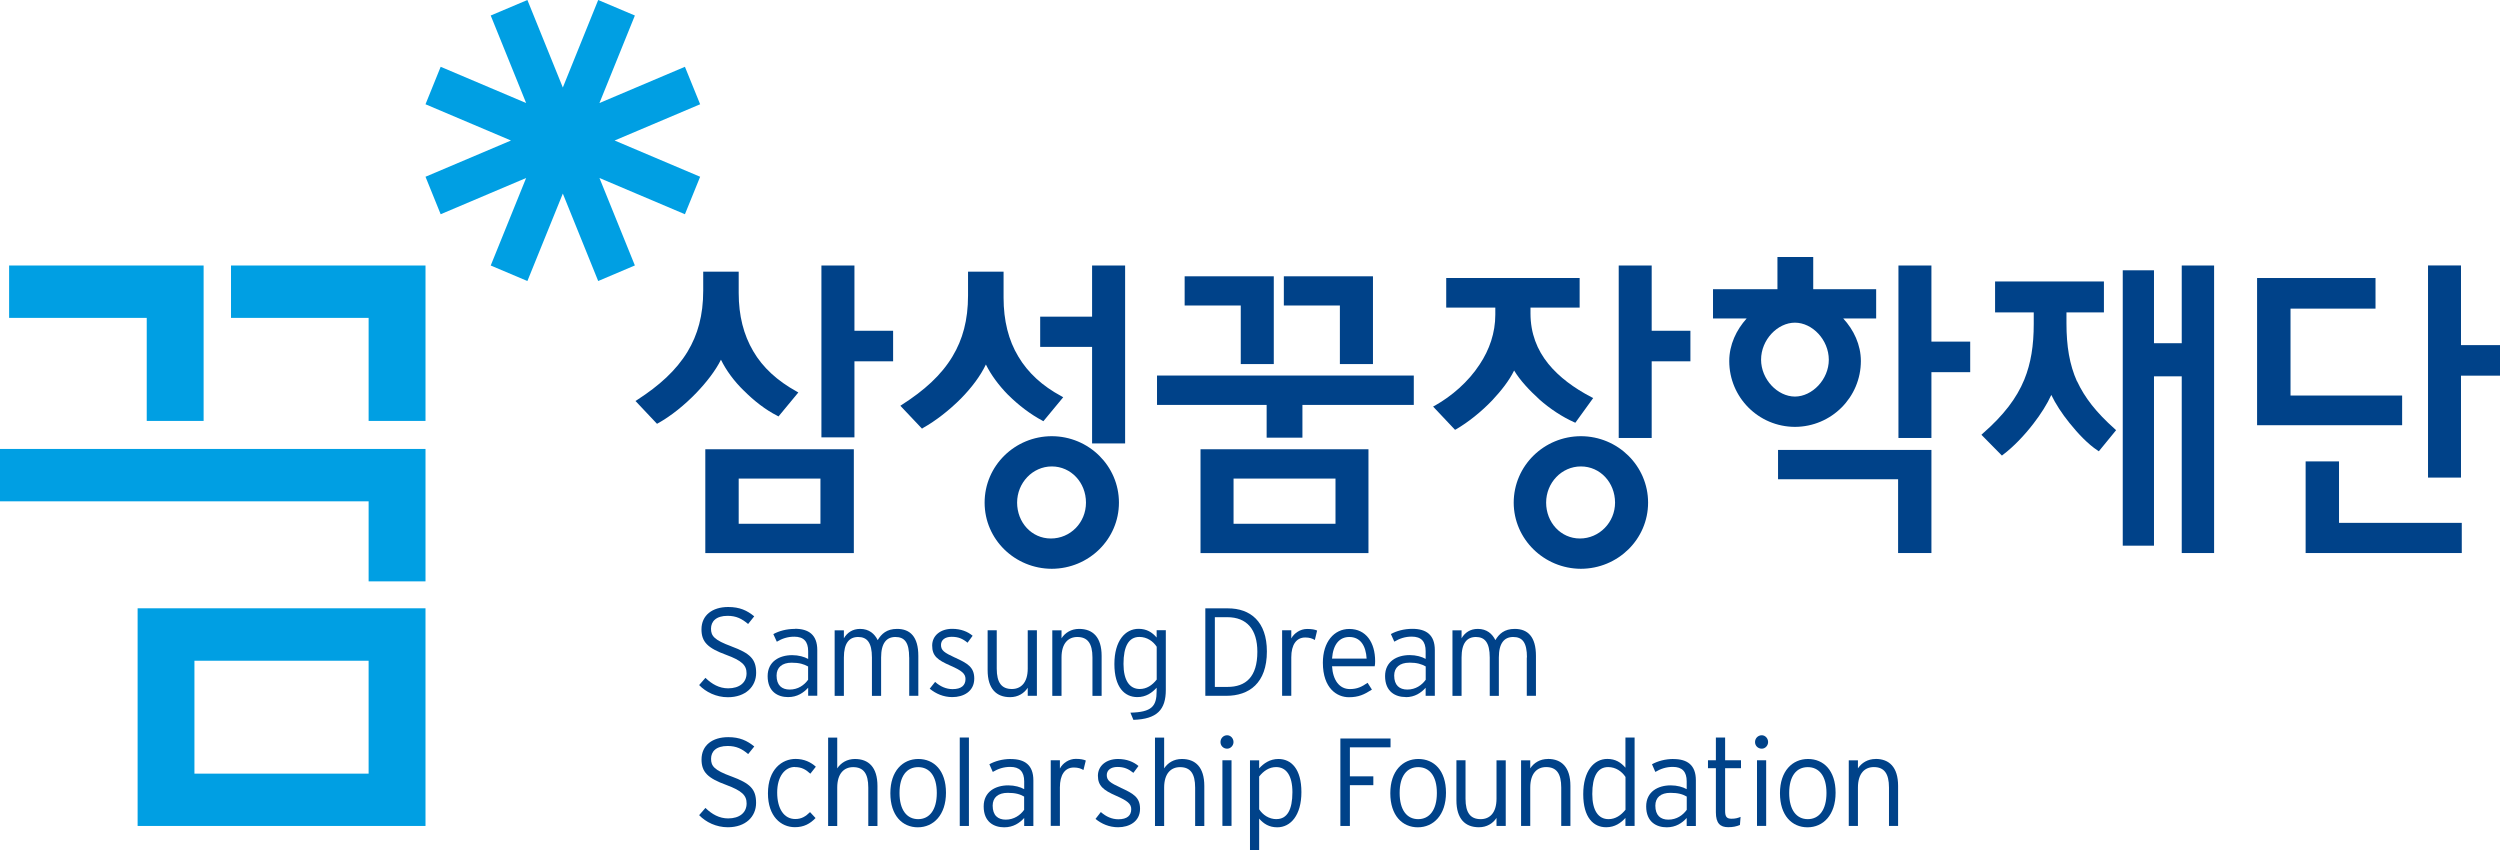 <svg width="300" height="102" viewBox="0 0 300 102" fill="none" xmlns="http://www.w3.org/2000/svg">
<g clip-path="url(#clip0_82_72)">
<path d="M87.759 77.558C85.709 76.807 85.321 76.307 85.321 75.446C85.321 74.585 85.91 73.9 87.313 73.9C88.342 73.9 89.025 74.246 89.773 74.879L90.507 73.959C89.643 73.252 88.766 72.84 87.385 72.84C85.472 72.84 84.177 73.841 84.177 75.519C84.177 77.035 84.925 77.771 87.14 78.581C89.018 79.273 89.586 79.825 89.586 80.796C89.586 81.908 88.737 82.6 87.378 82.6C86.32 82.6 85.428 82.099 84.652 81.341L83.897 82.209C84.702 83.048 85.946 83.667 87.342 83.667C89.478 83.667 90.737 82.386 90.737 80.745C90.737 79.104 90.039 78.404 87.766 77.565L87.759 77.558Z" fill="#004289"/>
<path d="M95.383 75.468C94.383 75.468 93.477 75.718 92.8 76.093L93.218 77.006C93.843 76.631 94.505 76.403 95.311 76.403C96.433 76.403 96.979 76.969 96.979 78.147V79.074C96.526 78.817 95.829 78.618 95.059 78.618C93.541 78.618 92.117 79.369 92.117 81.135C92.117 83.034 93.376 83.652 94.57 83.652C95.678 83.652 96.433 83.122 96.979 82.526V83.49H98.073V78C98.073 76.174 97.037 75.453 95.383 75.453V75.468ZM96.972 81.569C96.505 82.224 95.757 82.747 94.764 82.747C93.822 82.747 93.189 82.239 93.189 81.069C93.189 80.082 93.865 79.523 94.994 79.523C95.929 79.523 96.469 79.7 96.972 79.979V81.576V81.569Z" fill="#004289"/>
<path d="M109.106 78.89V83.497H110.199V78.706C110.199 76.41 109.221 75.468 107.653 75.468C106.401 75.468 105.776 76.064 105.323 76.815C104.956 76.064 104.301 75.468 103.215 75.468C102.309 75.468 101.661 75.917 101.266 76.594V75.637H100.158V83.505H101.266V78.897C101.266 77.153 101.92 76.439 102.978 76.439C104.035 76.439 104.632 77.094 104.632 78.897V83.505H105.733V78.897C105.733 77.153 106.401 76.439 107.444 76.439C108.552 76.439 109.099 77.094 109.099 78.897L109.106 78.89Z" fill="#004289"/>
<path d="M114.609 78.92C113.307 78.316 112.919 78.058 112.919 77.389C112.919 76.815 113.379 76.417 114.192 76.417C115.005 76.417 115.508 76.638 116.105 77.124L116.716 76.292C116.134 75.799 115.314 75.46 114.264 75.46C112.861 75.46 111.861 76.27 111.861 77.462C111.861 78.721 112.501 79.199 114.048 79.876C115.407 80.472 115.86 80.833 115.86 81.481C115.86 82.246 115.364 82.695 114.307 82.695C113.544 82.695 112.825 82.379 112.214 81.827L111.566 82.644C112.3 83.247 113.221 83.652 114.278 83.652C115.609 83.652 116.911 82.982 116.911 81.429C116.911 80.023 116.062 79.589 114.602 78.912L114.609 78.92Z" fill="#004289"/>
<path d="M123.328 80.23C123.328 81.952 122.486 82.681 121.429 82.681C120.192 82.681 119.609 81.922 119.609 80.23V75.63H118.516V80.421C118.516 82.681 119.587 83.659 121.206 83.659C122.177 83.659 122.889 83.196 123.328 82.533V83.498H124.428V75.63H123.328V80.23Z" fill="#004289"/>
<path d="M132.195 83.497V78.706C132.195 76.439 131.123 75.468 129.498 75.468C128.534 75.468 127.815 75.931 127.383 76.594V75.637H126.275V83.505H127.383V78.897C127.383 77.175 128.21 76.439 129.275 76.439C130.505 76.439 131.094 77.205 131.094 78.897V83.505H132.195V83.497Z" fill="#004289"/>
<path d="M135.654 85.529L136.007 86.382C138.862 86.294 139.898 85.153 139.898 82.784V75.622H138.797V76.505C138.258 75.873 137.596 75.46 136.632 75.46C135.021 75.46 133.727 76.896 133.727 79.685C133.727 82.474 134.949 83.652 136.481 83.652C137.524 83.652 138.258 83.122 138.797 82.526V82.931C138.797 84.763 138.215 85.455 135.647 85.521L135.654 85.529ZM136.769 82.68C135.554 82.68 134.82 81.65 134.82 79.67C134.82 77.558 135.446 76.432 136.726 76.432C137.639 76.432 138.38 76.954 138.805 77.609V81.547C138.265 82.239 137.589 82.68 136.769 82.68Z" fill="#004289"/>
<path d="M152.026 78.176C152.026 74.577 150.04 73.002 147.35 73.002H144.639V83.498H147.149C149.889 83.498 152.026 81.981 152.026 78.176ZM145.782 74.062H147.264C149.623 74.062 150.882 75.534 150.882 78.213C150.882 81.231 149.501 82.43 147.293 82.43H145.782V74.062Z" fill="#004289"/>
<path d="M154.954 76.601V75.63H153.854V83.497H154.954V78.875C154.954 77.374 155.558 76.498 156.63 76.498C157.141 76.498 157.471 76.616 157.781 76.8L158.054 75.666C157.795 75.549 157.428 75.475 156.853 75.475C156.026 75.475 155.299 75.983 154.954 76.609V76.601Z" fill="#004289"/>
<path d="M164.628 82.747L164.11 81.937C163.405 82.415 162.88 82.688 161.981 82.688C160.729 82.688 159.945 81.621 159.845 79.95H164.966C165.002 79.766 165.016 79.604 165.016 79.339C165.016 77.094 163.923 75.475 161.916 75.475C160.089 75.475 158.744 77.028 158.744 79.523C158.744 82.621 160.456 83.667 161.866 83.667C163.024 83.667 163.7 83.35 164.628 82.754V82.747ZM161.916 76.439C163.261 76.439 163.908 77.506 163.995 79.03H159.845C159.974 77.271 160.772 76.439 161.916 76.439Z" fill="#004289"/>
<path d="M168.683 83.659C169.784 83.659 170.539 83.129 171.078 82.533V83.497H172.179V78.007C172.179 76.182 171.143 75.46 169.489 75.46C168.489 75.46 167.583 75.711 166.907 76.086L167.317 76.999C167.95 76.623 168.604 76.395 169.41 76.395C170.539 76.395 171.078 76.962 171.078 78.139V79.067C170.625 78.809 169.935 78.611 169.165 78.611C167.64 78.611 166.209 79.361 166.209 81.127C166.209 83.026 167.475 83.645 168.676 83.645L168.683 83.659ZM169.108 79.516C170.043 79.516 170.589 79.692 171.086 79.972V81.569C170.618 82.224 169.87 82.747 168.877 82.747C167.942 82.747 167.302 82.239 167.302 81.069C167.302 80.082 167.986 79.523 169.108 79.523V79.516Z" fill="#004289"/>
<path d="M183.214 78.89V83.497H184.314V78.706C184.314 76.41 183.336 75.468 181.768 75.468C180.524 75.468 179.891 76.064 179.445 76.815C179.078 76.064 178.424 75.468 177.337 75.468C176.424 75.468 175.784 75.917 175.388 76.594V75.637H174.295V83.505H175.388V78.897C175.388 77.153 176.05 76.439 177.107 76.439C178.165 76.439 178.769 77.094 178.769 78.897V83.505H179.862V78.897C179.862 77.153 180.531 76.439 181.581 76.439C182.689 76.439 183.235 77.094 183.235 78.897L183.214 78.89Z" fill="#004289"/>
<path d="M87.759 93.168C85.702 92.418 85.328 91.924 85.328 91.056C85.328 90.188 85.918 89.518 87.32 89.518C88.349 89.518 89.039 89.856 89.78 90.489L90.514 89.577C89.651 88.877 88.766 88.458 87.392 88.458C85.472 88.458 84.184 89.444 84.184 91.137C84.184 92.653 84.932 93.382 87.148 94.191C89.025 94.891 89.593 95.435 89.593 96.414C89.593 97.518 88.744 98.21 87.378 98.21C86.32 98.21 85.428 97.709 84.652 96.951L83.897 97.82C84.702 98.659 85.946 99.27 87.342 99.27C89.478 99.27 90.73 97.996 90.73 96.348C90.73 94.699 90.032 94.007 87.766 93.168H87.759Z" fill="#004289"/>
<path d="M95.398 92.05C96.175 92.05 96.686 92.329 97.24 92.844L97.901 92.005C97.297 91.461 96.499 91.071 95.47 91.071C93.859 91.071 92.154 92.3 92.154 95.207C92.154 97.952 93.701 99.262 95.391 99.262C96.47 99.262 97.218 98.843 97.865 98.166L97.204 97.452C96.678 97.974 96.182 98.283 95.434 98.283C94.075 98.283 93.262 97.04 93.262 95.104C93.262 93.168 94.19 92.035 95.391 92.035L95.398 92.05Z" fill="#004289"/>
<path d="M102.597 91.078C101.634 91.078 100.907 91.542 100.468 92.204V88.51H99.375V99.123H100.468V94.515C100.468 92.793 101.31 92.057 102.374 92.057C103.611 92.057 104.194 92.815 104.194 94.515V99.123H105.295V94.317C105.295 92.057 104.223 91.078 102.597 91.078Z" fill="#004289"/>
<path d="M110.201 91.078C108.331 91.078 106.842 92.513 106.842 95.185C106.842 97.856 108.273 99.277 110.143 99.277C112.013 99.277 113.517 97.798 113.517 95.126C113.517 92.454 112.071 91.078 110.201 91.078ZM110.179 98.298C108.841 98.298 107.942 97.224 107.942 95.156C107.942 93.087 108.841 92.057 110.179 92.057C111.517 92.057 112.416 93.087 112.416 95.156C112.416 97.224 111.51 98.298 110.179 98.298Z" fill="#004289"/>
<path d="M116.27 88.502H115.17V99.115H116.27V88.502Z" fill="#004289"/>
<path d="M121.299 91.078C120.3 91.078 119.393 91.336 118.724 91.711L119.134 92.631C119.767 92.256 120.429 92.028 121.235 92.028C122.357 92.028 122.903 92.602 122.903 93.764V94.699C122.45 94.442 121.76 94.243 120.99 94.243C119.465 94.243 118.041 94.994 118.041 96.767C118.041 98.666 119.3 99.277 120.501 99.277C121.601 99.277 122.357 98.754 122.903 98.158V99.122H124.004V93.639C124.004 91.799 122.961 91.085 121.306 91.085L121.299 91.078ZM122.896 97.179C122.436 97.827 121.673 98.357 120.688 98.357C119.753 98.357 119.12 97.849 119.12 96.679C119.12 95.685 119.796 95.141 120.925 95.141C121.86 95.141 122.4 95.303 122.896 95.59V97.179Z" fill="#004289"/>
<path d="M127.188 92.219V91.233H126.088V99.108H127.188V94.486C127.188 92.992 127.778 92.101 128.857 92.101C129.375 92.101 129.706 92.219 130.015 92.403L130.296 91.262C130.029 91.144 129.67 91.064 129.094 91.064C128.274 91.064 127.534 91.571 127.196 92.212L127.188 92.219Z" fill="#004289"/>
<path d="M134.511 94.537C133.209 93.934 132.813 93.661 132.813 93.006C132.813 92.44 133.281 92.035 134.086 92.035C134.892 92.035 135.41 92.263 136.007 92.742L136.618 91.917C136.028 91.424 135.216 91.078 134.158 91.078C132.763 91.078 131.749 91.888 131.749 93.087C131.749 94.287 132.396 94.824 133.935 95.494C135.295 96.09 135.748 96.458 135.748 97.099C135.748 97.871 135.251 98.313 134.201 98.313C133.432 98.313 132.72 97.996 132.101 97.444L131.461 98.269C132.195 98.872 133.115 99.27 134.173 99.27C135.503 99.27 136.805 98.593 136.805 97.054C136.805 95.641 135.956 95.214 134.503 94.537H134.511Z" fill="#004289"/>
<path d="M141.827 91.078C140.849 91.078 140.137 91.542 139.698 92.204V88.51H138.598V99.123H139.698V94.515C139.698 92.793 140.532 92.057 141.604 92.057C142.834 92.057 143.417 92.815 143.417 94.515V99.123H144.517V94.317C144.517 92.057 143.453 91.078 141.827 91.078Z" fill="#004289"/>
<path d="M147.783 91.233H146.689V99.108H147.783V91.233Z" fill="#004289"/>
<path d="M147.257 88.23C146.811 88.23 146.459 88.591 146.459 89.047C146.459 89.503 146.811 89.842 147.257 89.842C147.667 89.842 148.02 89.474 148.02 89.047C148.02 88.591 147.667 88.23 147.257 88.23Z" fill="#004289"/>
<path d="M153.415 91.078C152.379 91.078 151.645 91.608 151.099 92.204V91.24H149.998V102.007H151.099V98.232C151.638 98.858 152.3 99.277 153.271 99.277C154.875 99.277 156.169 97.835 156.169 95.052C156.169 92.27 154.947 91.078 153.415 91.078ZM153.177 98.298C152.271 98.298 151.523 97.776 151.099 97.113V93.183C151.638 92.499 152.314 92.05 153.134 92.05C154.357 92.05 155.09 93.08 155.09 95.06C155.09 97.172 154.458 98.291 153.184 98.291L153.177 98.298Z" fill="#004289"/>
<path d="M161.987 89.68H166.864V88.62H160.844V99.115H161.987V94.221H164.8V93.161H161.987V89.68Z" fill="#004289"/>
<path d="M170.202 91.078C168.332 91.078 166.836 92.513 166.836 95.185C166.836 97.856 168.274 99.277 170.145 99.277C172.015 99.277 173.518 97.798 173.518 95.126C173.518 92.454 172.087 91.078 170.202 91.078ZM170.181 98.298C168.843 98.298 167.958 97.224 167.958 95.156C167.958 93.087 168.85 92.057 170.181 92.057C171.511 92.057 172.425 93.087 172.425 95.156C172.425 97.224 171.518 98.298 170.181 98.298Z" fill="#004289"/>
<path d="M179.581 95.84C179.581 97.562 178.754 98.298 177.683 98.298C176.453 98.298 175.863 97.54 175.863 95.84V91.233H174.77V96.031C174.77 98.291 175.841 99.27 177.467 99.27C178.423 99.27 179.143 98.814 179.581 98.151V99.115H180.689V91.24H179.581V95.847V95.84Z" fill="#004289"/>
<path d="M185.752 91.078C184.788 91.078 184.069 91.542 183.63 92.204V91.24H182.529V99.115H183.63V94.508C183.63 92.786 184.464 92.05 185.536 92.05C186.766 92.05 187.348 92.808 187.348 94.508V99.115H188.449V94.309C188.449 92.05 187.377 91.071 185.752 91.071V91.078Z" fill="#004289"/>
<path d="M195.059 92.131C194.512 91.498 193.858 91.071 192.887 91.071C191.276 91.071 189.988 92.506 189.988 95.303C189.988 98.1 191.204 99.27 192.743 99.27C193.786 99.27 194.512 98.747 195.052 98.151V99.115H196.152V88.502H195.052V92.131H195.059ZM195.059 97.165C194.512 97.849 193.844 98.298 193.024 98.298C191.808 98.298 191.074 97.268 191.074 95.288C191.074 93.169 191.7 92.05 192.98 92.05C193.887 92.05 194.628 92.572 195.059 93.235V97.158V97.165Z" fill="#004289"/>
<path d="M200.814 91.078C199.821 91.078 198.915 91.336 198.239 91.711L198.641 92.631C199.274 92.256 199.936 92.028 200.742 92.028C201.864 92.028 202.403 92.602 202.403 93.764V94.699C201.95 94.442 201.26 94.243 200.483 94.243C198.965 94.243 197.541 94.994 197.541 96.767C197.541 98.666 198.807 99.277 200.008 99.277C201.109 99.277 201.864 98.754 202.403 98.158V99.122H203.504V93.639C203.504 91.799 202.468 91.085 200.806 91.085L200.814 91.078ZM202.41 97.179C201.943 97.827 201.202 98.357 200.195 98.357C199.267 98.357 198.641 97.849 198.641 96.679C198.641 95.685 199.31 95.141 200.44 95.141C201.375 95.141 201.921 95.303 202.41 95.59V97.179Z" fill="#004289"/>
<path d="M207.014 88.502H205.906V91.233H204.957V92.182H205.906V97.489C205.906 98.791 206.424 99.263 207.381 99.263C207.956 99.263 208.366 99.174 208.791 98.998L208.87 98.026C208.517 98.173 208.23 98.247 207.784 98.247C207.201 98.247 207.014 98.004 207.014 97.305V92.182H208.92V91.233H207.014V88.502Z" fill="#004289"/>
<path d="M211.416 88.23C210.963 88.23 210.604 88.591 210.604 89.047C210.604 89.503 210.963 89.842 211.416 89.842C211.826 89.842 212.172 89.474 212.172 89.047C212.172 88.591 211.819 88.23 211.416 88.23Z" fill="#004289"/>
<path d="M211.94 91.233H210.84V99.108H211.94V91.233Z" fill="#004289"/>
<path d="M216.962 91.078C215.092 91.078 213.596 92.513 213.596 95.185C213.596 97.856 215.027 99.277 216.904 99.277C218.782 99.277 220.271 97.798 220.271 95.126C220.271 92.454 218.832 91.078 216.962 91.078ZM216.933 98.298C215.602 98.298 214.703 97.224 214.703 95.156C214.703 93.087 215.602 92.057 216.933 92.057C218.264 92.057 219.177 93.087 219.177 95.156C219.177 97.224 218.271 98.298 216.933 98.298Z" fill="#004289"/>
<path d="M225.081 91.078C224.117 91.078 223.398 91.542 222.952 92.204V91.24H221.852V99.115H222.952V94.508C222.952 92.786 223.786 92.05 224.858 92.05C226.088 92.05 226.678 92.808 226.678 94.508V99.115H227.771V94.309C227.771 92.05 226.699 91.071 225.081 91.071V91.078Z" fill="#004289"/>
<path d="M126.21 52.343C121.794 52.351 118.154 55.883 118.154 60.314C118.154 64.745 121.794 68.24 126.21 68.255C130.67 68.24 134.273 64.7 134.273 60.314C134.273 55.928 130.67 52.351 126.21 52.343ZM126.102 64.62C123.793 64.62 122.053 62.691 122.053 60.314C122.053 57.937 123.916 55.972 126.217 55.972C128.519 55.972 130.317 57.9 130.317 60.314C130.317 62.728 128.433 64.62 126.109 64.62H126.102Z" fill="#004289"/>
<path d="M89.248 46.86C90.478 48.104 91.888 49.193 93.276 49.892L93.42 49.973L95.8 47.096L95.57 46.963C93.312 45.712 91.542 44.13 90.384 42.135C89.233 40.17 88.644 37.888 88.644 35.158V32.597H84.386V34.886C84.386 37.844 83.731 40.17 82.501 42.209C81.127 44.468 79.092 46.286 76.488 47.971L76.258 48.119L78.84 50.856L78.984 50.776C80.523 49.922 82.156 48.604 83.573 47.132C84.803 45.844 85.867 44.468 86.515 43.165C87.14 44.446 88.097 45.749 89.248 46.867V46.86Z" fill="#004289"/>
<path d="M84.637 66.371H102.46V53.911H84.637V66.371ZM88.643 57.429H98.454V62.853H88.643V57.429Z" fill="#004289"/>
<path d="M144.062 66.371H164.216V53.911H144.062V66.371ZM148.026 57.429H160.26V62.853H148.026V57.429Z" fill="#004289"/>
<path d="M102.533 31.861H98.57V52.483H102.533V43.357H107.173V39.692H102.533V31.861Z" fill="#004289"/>
<path d="M184.702 47.913C186.004 49.068 187.493 50.04 188.895 50.665L189.039 50.731L191.182 47.766L190.952 47.648C188.91 46.581 187.09 45.256 185.781 43.637C184.45 41.988 183.659 40.001 183.659 37.609V36.91H189.557V33.362H173.546V36.91H179.437V37.764C179.437 39.942 178.732 41.973 177.559 43.732C176.186 45.845 174.179 47.545 172.23 48.649L171.971 48.788L174.603 51.578L174.747 51.504C176.164 50.68 177.732 49.436 179.07 48.038C180.142 46.89 181.105 45.675 181.695 44.461C182.407 45.639 183.501 46.816 184.709 47.913H184.702Z" fill="#004289"/>
<path d="M213.365 57.51H227.772V66.364H231.771V53.992H213.365V57.51Z" fill="#004289"/>
<path d="M223.305 43.328C223.305 41.377 222.449 39.581 221.183 38.212H225.139V34.702H217.587V30.838H213.293V34.702H205.561V38.212H209.603C208.366 39.581 207.51 41.362 207.51 43.328C207.51 47.677 211.013 51.21 215.393 51.225C219.773 51.21 223.298 47.677 223.305 43.328ZM211.329 43.166C211.329 40.759 213.314 38.72 215.393 38.72C217.472 38.72 219.45 40.766 219.457 43.166C219.457 45.535 217.472 47.581 215.393 47.589C213.307 47.581 211.336 45.535 211.329 43.166Z" fill="#004289"/>
<path d="M231.77 31.861H227.814V52.557H231.77V44.66H236.424V40.994H231.77V31.861Z" fill="#004289"/>
<path d="M198.202 31.861H194.246V52.557H198.202V43.357H202.849V39.692H198.202V31.861Z" fill="#004289"/>
<path d="M131.051 37.999H124.822V41.627H131.051V53.212H135.014V31.861H131.051V37.999Z" fill="#004289"/>
<path d="M120.99 47.397C122.227 48.634 123.673 49.723 125.054 50.459L125.205 50.547L127.586 47.67L127.355 47.537C125.097 46.323 123.363 44.748 122.198 42.783C121.019 40.832 120.429 38.462 120.429 35.732V32.597H116.164V35.467C116.164 38.426 115.516 40.744 114.315 42.746C112.948 45.042 110.87 46.875 108.266 48.545L108.043 48.693L110.64 51.438L110.769 51.349C112.301 50.488 113.898 49.245 115.315 47.824C116.595 46.522 117.66 45.101 118.307 43.739C118.918 44.983 119.853 46.249 120.99 47.405V47.397Z" fill="#004289"/>
<path d="M189.708 52.343C185.291 52.351 181.652 55.883 181.645 60.314C181.652 64.7 185.284 68.24 189.708 68.255C194.16 68.24 197.771 64.7 197.771 60.314C197.771 55.928 194.16 52.351 189.708 52.343ZM189.592 64.62C187.291 64.62 185.536 62.691 185.536 60.314C185.536 57.937 187.391 55.972 189.708 55.972C192.024 55.972 193.8 57.9 193.807 60.314C193.807 62.684 191.916 64.62 189.592 64.62Z" fill="#004289"/>
<path d="M148.891 43.688H152.854V33.156H142.158V36.66H148.891V43.688Z" fill="#004289"/>
<path d="M160.786 43.688H164.756V33.156H154.061V36.66H160.786V43.688Z" fill="#004289"/>
<path d="M261.808 41.186H258.478V32.435H254.73V65.481H258.478V45.16H261.808V66.364H265.692V31.861H261.808V41.186Z" fill="#004289"/>
<path d="M249.235 45.756C248.343 43.762 247.976 41.532 247.976 38.794V37.491H252.471V33.774H239.409V37.491H244.049V38.867C244.049 41.458 243.718 43.578 242.92 45.543C241.992 47.802 240.431 49.834 237.942 52.012L237.77 52.174L240.229 54.669L240.38 54.551C241.618 53.617 242.912 52.262 243.991 50.864C244.905 49.686 245.674 48.465 246.156 47.39C246.653 48.435 247.429 49.635 248.336 50.754C249.386 52.064 250.573 53.307 251.709 54.051L251.86 54.154L253.932 51.622L253.766 51.468C251.536 49.48 250.155 47.707 249.249 45.749L249.235 45.756Z" fill="#004289"/>
<path d="M138.842 48.59H151.997V52.52H156.291V48.59H169.655V45.065H138.842V48.59Z" fill="#004289"/>
<path d="M288.256 47.464H274.863V37.035H285.062V33.362H270.85V51.026H288.256V47.464Z" fill="#004289"/>
<path d="M280.682 55.368H276.676V66.364H295.413V62.743H280.682V55.368Z" fill="#004289"/>
<path d="M295.319 41.414V31.854H291.363V57.311H295.319V45.079H300.002V41.414H295.319Z" fill="#004289"/>
<path d="M84.017 21.211L73.754 16.861L84.017 12.512L82.191 8.015L71.934 12.364L76.185 1.862L71.783 0L67.539 10.502L63.288 0L58.886 1.862L63.137 12.364L52.88 8.015L51.06 12.512L61.317 16.861L51.06 21.211L52.88 25.708L63.137 21.358L58.886 31.861L63.288 33.723L67.539 23.228L71.783 33.723L76.185 31.853L71.934 21.358L82.191 25.708L84.017 21.211Z" fill="#009FE3"/>
<path d="M17.608 50.511H24.434V31.861H1.094V38.146H17.608V50.511Z" fill="#009FE3"/>
<path d="M44.235 50.511H51.061V31.861H27.721V38.146H44.235V50.511Z" fill="#009FE3"/>
<path d="M0 60.159H44.235V69.764H51.061V53.874H0V60.159Z" fill="#009FE3"/>
<path d="M16.514 99.115H51.06V72.995H16.514V99.115ZM23.332 79.288H44.234V92.837H23.332V79.288Z" fill="#009FE3"/>
</g>
<defs>
<clipPath id="clip0_82_72">
<rect width="300" height="102" fill="white"/>
</clipPath>
</defs>
</svg>
